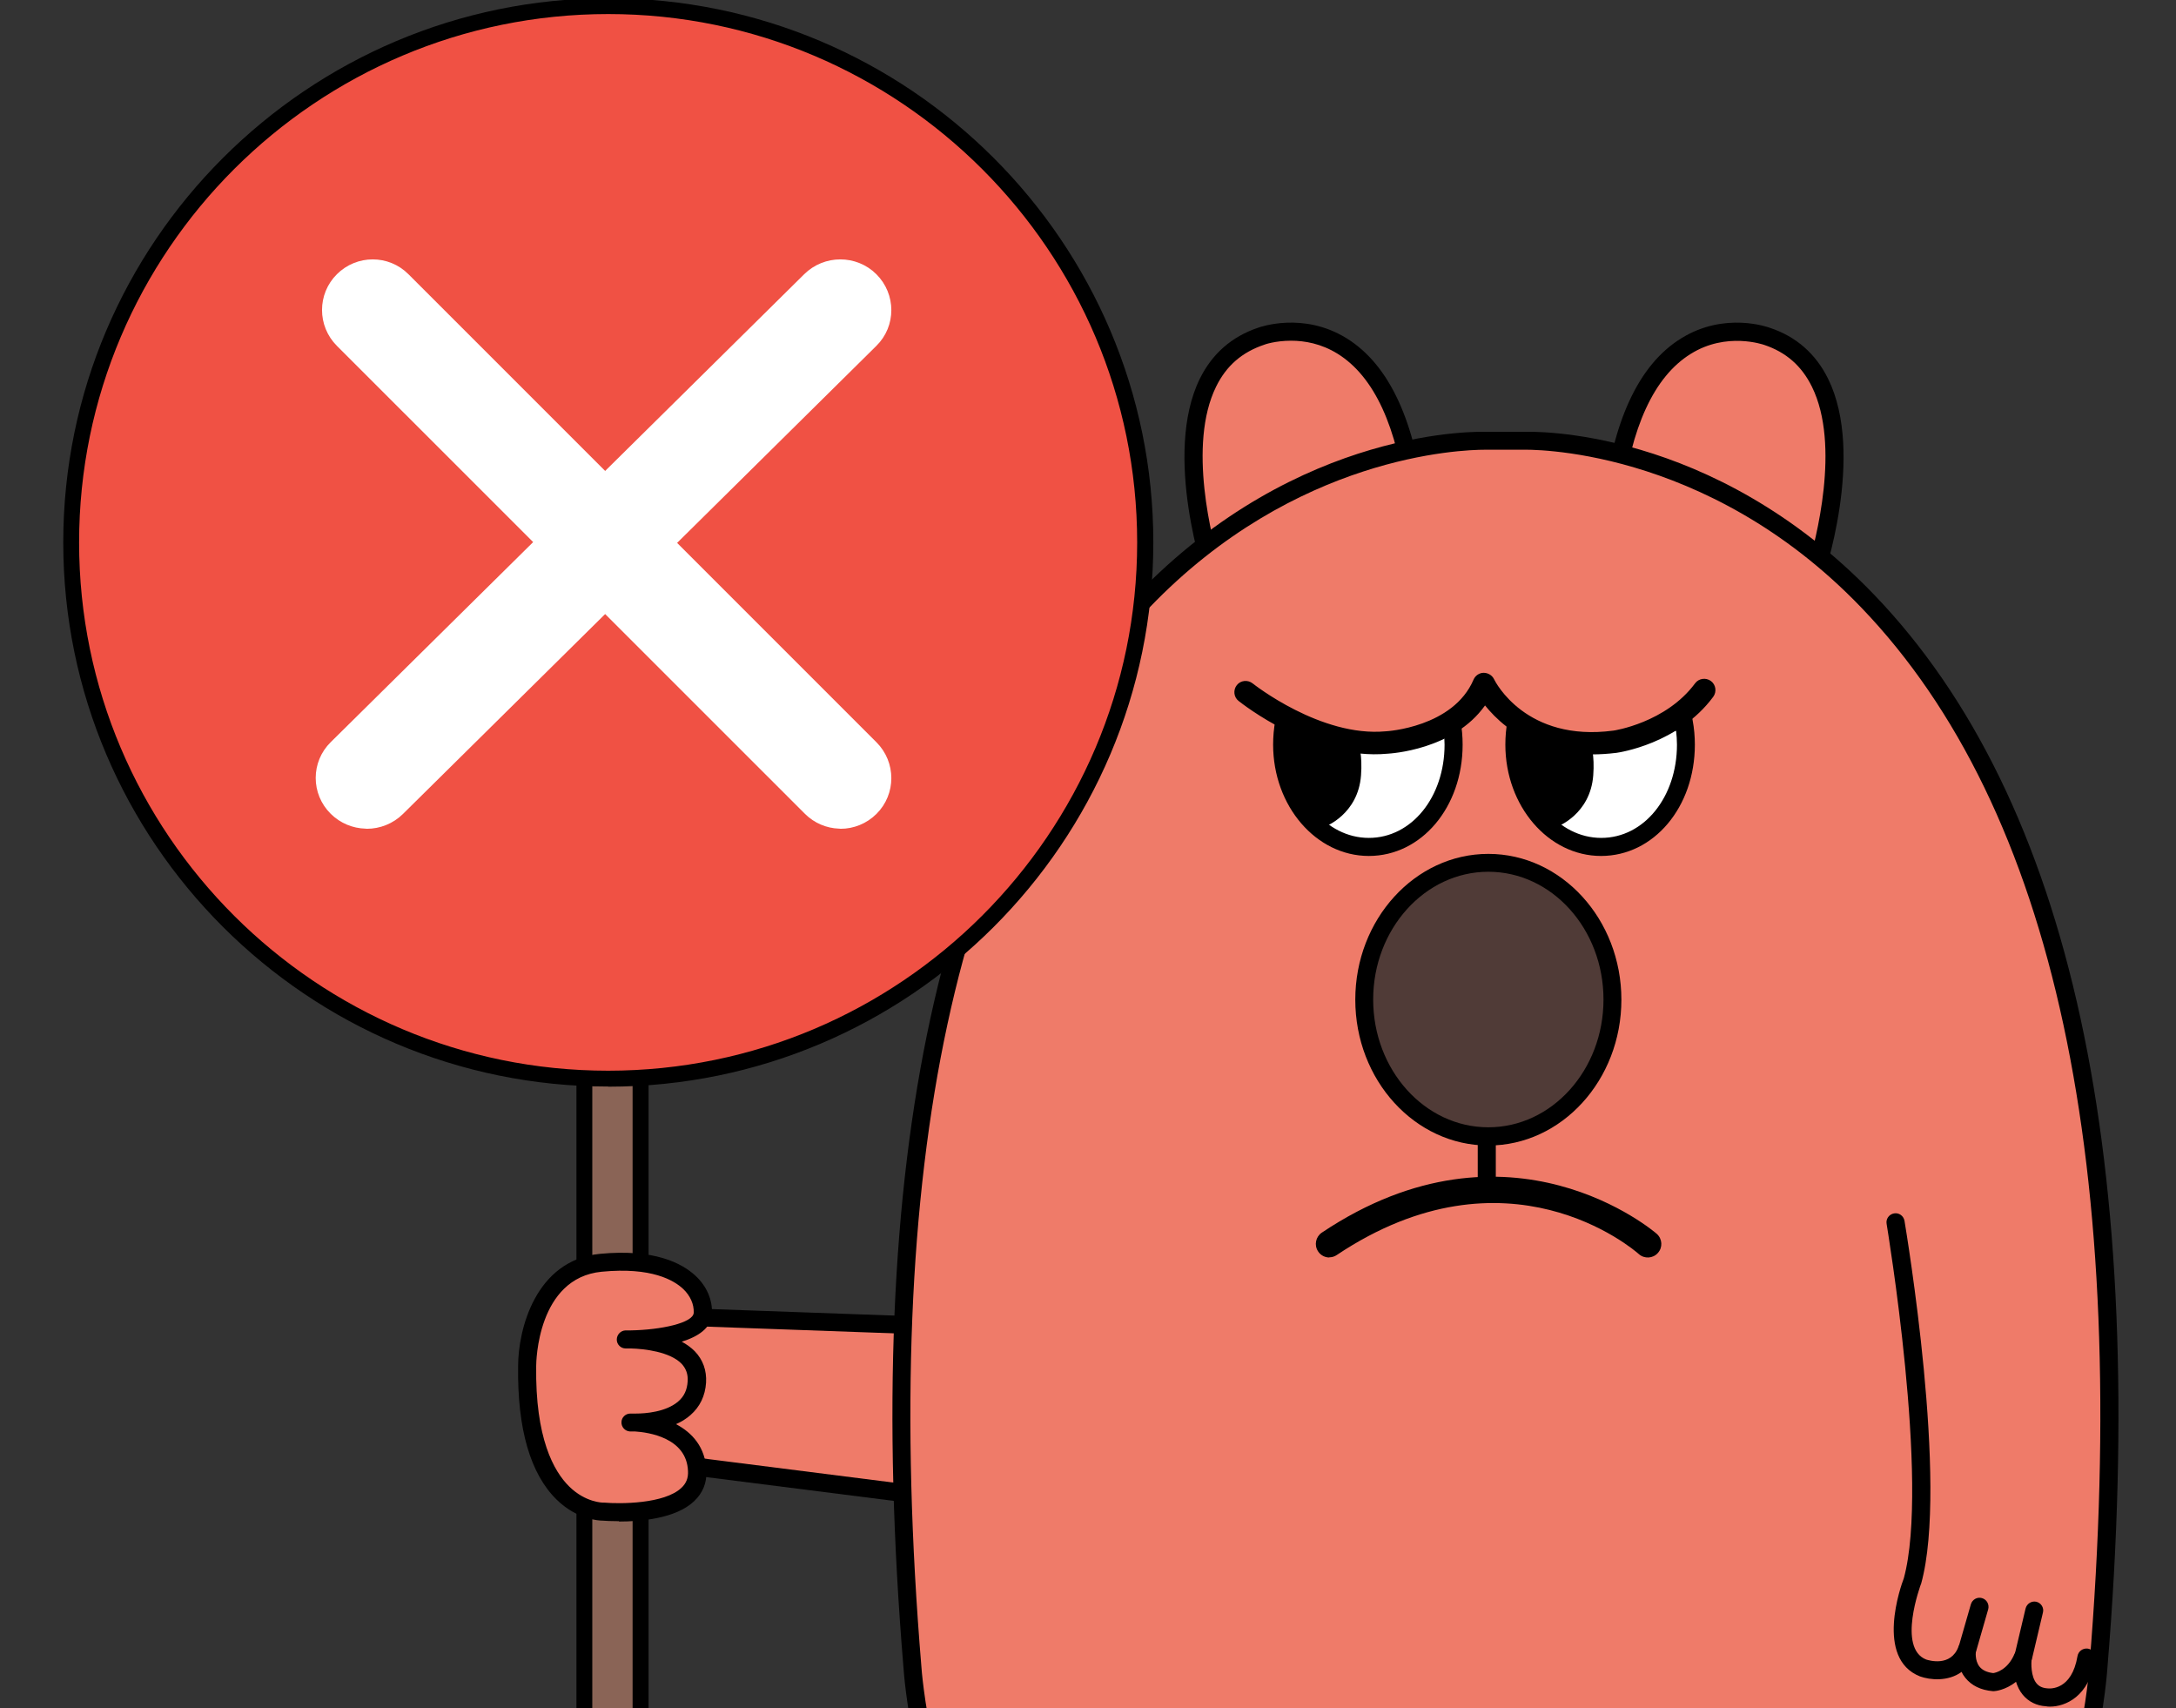 <svg width="344" height="270" viewBox="0 0 344 270" fill="none" xmlns="http://www.w3.org/2000/svg">
<rect x="0" y="0" width="344" height="270" fill="#333333" stroke="none"/>
<g clip-path="url(#clip0_4758_34845)">
<g clip-path="url(#clip1_4758_34845)">
<path d="M194.566 211.248L91.705 207.571L93.023 229.66L198.575 243.051L194.566 211.248Z" fill="#EF7B69"/>
<path d="M198.575 244.478C198.575 244.478 198.466 244.478 198.383 244.478L92.831 231.087C92.144 231.005 91.623 230.456 91.595 229.77L90.25 207.681C90.25 207.269 90.36 206.885 90.662 206.611C90.964 206.337 91.293 206.172 91.733 206.172L194.594 209.849C195.28 209.849 195.857 210.398 195.967 211.084L199.976 242.886C200.031 243.325 199.893 243.764 199.564 244.066C199.289 244.341 198.932 244.478 198.548 244.478H198.575ZM94.396 228.398L196.955 241.405L193.303 212.62L93.215 209.026L94.396 228.371V228.398Z" fill="black"/>
<path d="M155.245 247.743C154.614 247.743 154.009 247.304 153.872 246.645L152.115 239.209C151.923 238.441 152.417 237.672 153.158 237.508C153.927 237.343 154.696 237.809 154.861 238.578L156.618 246.014C156.81 246.782 156.316 247.551 155.575 247.715C155.465 247.715 155.355 247.743 155.245 247.743Z" fill="black"/>
<path d="M192.068 91.776C192.068 91.776 180.809 59.342 199.344 53.141C199.344 53.141 220.103 45.403 223.865 80.498L192.068 91.748V91.776Z" fill="#EF7B69"/>
<path d="M191.189 93.587L190.722 92.242C190.448 91.419 183.775 71.882 189.679 59.863C191.628 55.912 194.731 53.195 198.905 51.796C199.152 51.714 206.017 49.217 212.882 53.47C219.664 57.668 223.81 66.696 225.293 80.361L225.403 81.486L191.189 93.587ZM204.095 53.854C201.623 53.854 199.893 54.458 199.866 54.485C196.351 55.665 193.88 57.805 192.26 61.098C187.702 70.345 191.628 85.355 193.001 89.937L222.355 79.537C220.9 67.464 217.247 59.506 211.454 55.912C208.845 54.293 206.209 53.854 204.122 53.854H204.095Z" fill="black"/>
<path d="M286.609 91.776C286.609 91.776 297.867 59.342 279.332 53.141C279.332 53.141 258.573 45.403 254.811 80.498L286.609 91.748V91.776Z" fill="#EF7B69"/>
<path d="M287.488 93.587L253.274 81.486L253.384 80.361C254.839 66.696 259.013 57.641 265.795 53.47C272.66 49.217 279.524 51.714 279.827 51.824C283.945 53.196 287.048 55.912 288.998 59.864C294.929 71.882 288.256 91.419 287.954 92.242L287.488 93.587ZM256.349 79.565L285.703 89.965C287.076 85.382 291.002 70.373 286.444 61.126C284.824 57.833 282.353 55.665 278.893 54.513C278.783 54.485 272.934 52.4 267.278 55.94C261.484 59.534 257.832 67.492 256.377 79.565H256.349Z" fill="black"/>
<path d="M249.814 350.587C326.562 346.279 331.724 263.549 331.724 263.549C348.227 65.104 240.807 69.687 240.807 69.687H235.206C235.206 69.687 127.786 65.104 144.261 263.576C144.261 263.576 149.424 346.307 226.172 350.615H249.841L249.814 350.587Z" fill="#EF7B69"/>
<path d="M249.869 352.015H226.172C185.78 349.737 165.268 325.81 155.163 306.108C144.262 284.869 142.889 264.509 142.834 263.659C136.161 183.48 148.573 126.405 179.711 94.026C205.385 67.3 234.08 68.205 235.261 68.26H240.807C241.961 68.205 270.628 67.3 296.302 94.026C327.413 126.405 339.824 183.48 333.152 263.686C333.097 264.509 331.724 284.869 320.823 306.108C310.718 325.81 290.206 349.737 249.896 352.015H249.869ZM234.739 71.086C231.032 71.086 204.781 71.964 181.688 96.056C151.209 127.832 139.072 184.138 145.662 263.439C145.662 263.659 147.09 284.183 157.744 304.9C171.94 332.532 195.006 347.432 226.254 349.188H249.786C281.007 347.432 304.045 332.532 318.242 304.9C328.896 284.183 330.296 263.686 330.296 263.466C336.886 184.138 324.777 127.832 294.27 96.056C269.502 70.236 241.082 71.086 240.835 71.086H235.178C235.178 71.086 235.013 71.086 234.739 71.086Z" fill="black"/>
<path d="M210.163 198.763C209.477 198.763 208.79 198.434 208.378 197.802C207.719 196.815 207.994 195.498 208.955 194.839C238.72 174.918 261.704 194.839 261.923 195.031C262.802 195.827 262.884 197.171 262.088 198.049C261.319 198.928 259.946 199.01 259.068 198.214C258.244 197.473 238.281 180.351 211.316 198.379C210.959 198.626 210.548 198.735 210.136 198.735L210.163 198.763Z" fill="black"/>
<path d="M236.469 172.75H233.613V189.132H236.469V172.75Z" fill="black"/>
<path d="M235.288 179.638C246.116 179.638 254.894 169.957 254.894 158.015C254.894 146.073 246.116 136.393 235.288 136.393C224.46 136.393 215.682 146.073 215.682 158.015C215.682 169.957 224.46 179.638 235.288 179.638Z" fill="#503B37"/>
<path d="M235.288 181.065C223.673 181.065 214.255 170.72 214.255 158.015C214.255 145.311 223.7 134.966 235.288 134.966C246.876 134.966 256.322 145.311 256.322 158.015C256.322 170.72 246.876 181.065 235.288 181.065ZM235.288 137.792C225.266 137.792 217.083 146.847 217.083 157.988C217.083 169.128 225.238 178.183 235.288 178.183C245.338 178.183 253.493 169.128 253.493 157.988C253.493 146.847 245.338 137.792 235.288 137.792Z" fill="black"/>
<path d="M324.118 269.75C323.871 269.75 323.651 269.75 323.431 269.695C321.976 269.613 320.685 268.981 319.779 267.884C319.258 267.253 318.928 266.539 318.708 265.826C317.033 267.17 315.358 267.308 315.249 267.308C315.194 267.308 315.111 267.308 315.029 267.308C313.134 267.143 311.679 266.429 310.69 265.195C310.443 264.893 310.251 264.591 310.114 264.262C307.972 265.826 305.116 265.551 303.524 264.975C296.384 262.149 300.531 250.597 300.97 249.472C305.089 234.38 298.306 193.851 298.251 193.44C298.114 192.671 298.636 191.931 299.432 191.793C300.201 191.656 300.942 192.178 301.08 192.973C301.354 194.675 308.054 234.654 303.716 250.295C303.716 250.35 303.688 250.377 303.661 250.432C303.633 250.542 299.899 260.503 304.512 262.314C304.869 262.423 308.411 263.548 309.619 260.256C309.867 259.57 310.608 259.185 311.322 259.377C312.036 259.57 312.475 260.256 312.365 260.969C312.365 260.969 312.146 262.451 312.942 263.439C313.381 263.987 314.123 264.344 315.111 264.454C315.523 264.399 317.39 263.96 318.461 261.435C318.736 260.777 319.45 260.42 320.164 260.612C320.85 260.804 321.289 261.463 321.18 262.176C321.097 262.89 321.042 264.975 321.949 266.073C322.36 266.567 322.91 266.814 323.678 266.869C324.145 266.923 327.523 267.143 328.429 261.765C328.566 260.996 329.28 260.475 330.076 260.585C330.845 260.722 331.367 261.435 331.257 262.231C330.269 268.241 326.452 269.75 324.09 269.75H324.118Z" fill="black"/>
<path d="M310.992 262.176C310.992 262.176 310.718 262.176 310.608 262.121C309.839 261.902 309.427 261.106 309.619 260.365L311.569 253.587C311.789 252.819 312.585 252.38 313.326 252.599C314.095 252.819 314.507 253.615 314.315 254.356L312.365 261.133C312.173 261.764 311.624 262.176 310.992 262.176Z" fill="black"/>
<path d="M319.834 263.412C319.834 263.412 319.615 263.412 319.505 263.384C318.736 263.192 318.269 262.424 318.461 261.683L320.219 254.247C320.411 253.478 321.18 253.012 321.921 253.177C322.69 253.369 323.157 254.137 322.965 254.878L321.207 262.314C321.042 262.973 320.466 263.412 319.834 263.412Z" fill="black"/>
<path d="M266.179 114.084C266.399 115.264 266.509 116.471 266.509 117.706C266.509 126.816 260.605 133.868 253.109 133.868C245.613 133.868 239.407 126.816 239.407 117.706C239.407 116.444 239.544 115.236 239.736 114.084H266.152H266.179Z" fill="white"/>
<path d="M253.109 135.295C244.761 135.295 237.979 127.392 237.979 117.706C237.979 116.416 238.089 115.127 238.336 113.81L238.556 112.657H267.36L267.58 113.81C267.827 115.127 267.937 116.416 267.937 117.706C267.937 127.584 261.429 135.295 253.109 135.295ZM240.972 115.511C240.89 116.252 240.835 116.993 240.835 117.706C240.835 125.828 246.354 132.441 253.136 132.441C259.919 132.441 265.108 125.966 265.108 117.706C265.108 116.993 265.054 116.252 264.971 115.511H240.999H240.972Z" fill="black"/>
<path d="M249.841 114.358C249.841 114.358 252.34 116.389 251.873 122.563C251.406 128.737 246.189 130.658 246.189 130.658C246.189 130.658 238.446 128.353 239.901 114.605L249.841 114.386V114.358Z" fill="black"/>
<path d="M229.439 114.084C229.659 115.264 229.769 116.471 229.769 117.706C229.769 126.816 223.865 133.868 216.369 133.868C208.872 133.868 202.667 126.816 202.667 117.706C202.667 116.444 202.804 115.236 202.996 114.084H229.412H229.439Z" fill="white"/>
<path d="M216.396 135.295C208.049 135.295 201.266 127.392 201.266 117.706C201.266 116.444 201.376 115.127 201.623 113.81L201.843 112.657H230.647L230.867 113.81C231.114 115.127 231.224 116.416 231.224 117.706C231.224 127.584 224.716 135.295 216.396 135.295ZM204.232 115.511C204.15 116.252 204.095 116.993 204.095 117.706C204.095 125.828 209.614 132.441 216.396 132.441C223.179 132.441 228.368 125.966 228.368 117.706C228.368 116.993 228.313 116.252 228.231 115.511H204.259H204.232Z" fill="black"/>
<path d="M213.129 114.358C213.129 114.358 215.627 116.389 215.161 122.563C214.694 128.737 209.477 130.658 209.477 130.658C209.477 130.658 201.733 128.353 203.188 114.605L213.129 114.386V114.358Z" fill="black"/>
<path d="M273.044 104.096C273.044 104.096 259.369 128.709 234.821 109.007C234.821 109.007 209.724 129.67 196.653 105.852L208.955 96.001L266.756 97.839L273.017 104.123L273.044 104.096Z" fill="#EF7B69"/>
<path d="M196.955 109.391C196.955 109.391 208.131 118.364 219.279 117.349C219.279 117.349 230.95 116.8 234.656 108.102C234.656 108.102 240.011 119.27 255.361 117.239C255.361 117.239 264.34 116.032 269.474 109.089" fill="#EF7B69"/>
<path d="M251.763 119.242C245.311 119.242 240.89 116.937 238.144 114.825C236.688 113.7 235.59 112.52 234.766 111.504C229.769 118.556 219.801 119.105 219.334 119.133C207.692 120.23 196.296 111.175 195.802 110.791C195.033 110.187 194.923 109.062 195.527 108.294C196.132 107.526 197.257 107.416 198.026 108.02C198.136 108.102 208.79 116.553 219.06 115.593C219.252 115.593 229.741 114.962 232.954 107.416C233.229 106.785 233.86 106.346 234.547 106.346C235.233 106.346 235.892 106.73 236.194 107.361C236.386 107.773 241.247 117.322 255.058 115.483C255.141 115.483 263.351 114.248 267.964 108.02C268.541 107.224 269.667 107.059 270.463 107.635C271.259 108.212 271.424 109.337 270.847 110.132C265.328 117.596 255.937 118.941 255.553 118.995C254.207 119.16 252.917 119.242 251.708 119.242H251.763Z" fill="black"/>
</g>
<path d="M101.271 120.389H92.394V394.822H101.271V120.389Z" fill="#8A6456"/>
<path d="M102.535 396.06H91.129V119.15H102.535V396.084V396.06ZM93.634 393.559H100.006V121.651H93.634V393.559Z" fill="black"/>
<path d="M96.163 170.502C143.052 170.502 181.062 132.554 181.062 85.742C181.062 38.93 143.052 0.981 96.163 0.981C49.275 0.981 11.265 38.93 11.265 85.742C11.265 132.554 49.275 170.502 96.163 170.502Z" fill="#F05144"/>
<path d="M96.163 171.74C48.643 171.74 10 133.16 10 85.742C10 38.323 48.643 -0.281 96.163 -0.281C143.683 -0.281 182.327 38.299 182.327 85.742C182.327 133.184 143.683 171.764 96.163 171.764V171.74ZM96.163 2.22C50.03 2.22 12.505 39.683 12.505 85.742C12.505 131.8 50.03 169.239 96.139 169.239C142.249 169.239 179.773 131.776 179.773 85.742C179.773 39.707 142.273 2.22 96.163 2.22Z" fill="black"/>
<path d="M137.853 127.941C140.597 125.217 140.592 120.776 137.854 118.038L63.87 44.058C63.87 44.058 63.869 44.057 63.869 44.057C61.145 41.313 56.705 41.317 53.966 44.054C51.221 46.778 51.226 51.219 53.965 53.958L53.965 53.958L127.951 127.92C127.951 127.92 127.951 127.92 127.951 127.92C129.27 129.239 130.967 129.92 132.678 129.977C132.747 129.992 132.819 130 132.893 130C134.684 130 136.494 129.298 137.853 127.941ZM137.853 127.941C137.852 127.941 137.851 127.942 137.851 127.943L137.146 127.233L137.854 127.94C137.853 127.94 137.853 127.94 137.853 127.941Z" fill="white" stroke="white" stroke-width="2" stroke-linejoin="round"/>
<path d="M63.003 127.944L63.003 127.944L137.833 53.965C137.833 53.964 137.834 53.964 137.834 53.964C140.616 51.236 140.584 46.79 137.839 44.054C135.089 41.314 130.608 41.318 127.843 44.051C127.843 44.051 127.842 44.051 127.842 44.051L52.993 118.011C52.992 118.012 52.991 118.012 52.991 118.013C50.213 120.738 50.218 125.185 52.99 127.924C54.329 129.248 56.051 129.926 57.784 129.977C57.852 129.992 57.923 130 57.996 130C59.803 130 61.63 129.301 63.003 127.944Z" fill="white" stroke="white" stroke-width="2" stroke-linejoin="round"/>
<path d="M83.337 215.912C83.337 215.912 83.337 200.71 94.98 199.613C106.622 198.515 111.29 203.317 111.098 207.57C110.933 211.824 98.934 211.741 98.934 211.741C98.934 211.741 110.604 211.302 110.164 218.464C109.698 225.598 99.675 224.857 99.675 224.857C99.675 224.857 109.917 224.748 110.192 232.513C110.466 240.279 95.391 238.961 95.391 238.961C95.391 238.961 83.007 239.455 83.337 215.94V215.912Z" fill="#EF7B69"/>
<path d="M97.835 240.444C96.545 240.444 95.611 240.389 95.337 240.361C94.678 240.361 91.245 240.197 88.005 237.041C83.831 232.953 81.772 225.846 81.909 215.912C81.909 210.205 84.628 199.174 94.842 198.186C103.41 197.363 107.803 199.641 109.972 201.671C111.73 203.318 112.636 205.431 112.553 207.626C112.471 209.931 110.329 211.275 107.775 212.071C108.544 212.483 109.231 212.976 109.835 213.58C111.125 214.925 111.73 216.598 111.62 218.547C111.482 220.632 110.659 222.361 109.148 223.678C108.462 224.282 107.693 224.748 106.869 225.105C109.423 226.449 111.537 228.754 111.675 232.486C111.757 234.379 111.098 235.998 109.725 237.288C106.814 240.059 101.185 240.498 97.863 240.498L97.835 240.444ZM95.391 237.508C95.391 237.508 95.474 237.508 95.529 237.508C98 237.727 105.03 237.727 107.721 235.175C108.489 234.462 108.819 233.611 108.764 232.541C108.572 227.218 102.448 226.394 100.362 226.257C99.895 226.257 99.62 226.257 99.565 226.257C98.796 226.202 98.22 225.544 98.247 224.803C98.247 224.035 98.906 223.431 99.648 223.431C99.922 223.431 100.224 223.431 100.554 223.431C102.037 223.431 105.304 223.184 107.226 221.51C108.16 220.714 108.627 219.672 108.709 218.355C108.791 217.23 108.462 216.324 107.748 215.556C105.908 213.662 101.872 213.196 99.73 213.141C99.4 213.141 99.099 213.141 98.906 213.141C98.137 213.141 97.506 212.51 97.506 211.742C97.506 210.973 98.11 210.315 98.879 210.287C98.934 210.287 99.208 210.287 99.675 210.287C104.508 210.205 109.615 209.107 109.67 207.488C109.725 206.144 109.121 204.799 107.995 203.729C106.567 202.385 103.025 200.244 95.117 201.013C84.93 202.001 84.765 215.336 84.765 215.912C84.6 227.3 87.538 232.568 90.01 234.983C92.618 237.535 95.364 237.508 95.337 237.508C95.337 237.508 95.364 237.508 95.391 237.508Z" fill="black"/>
</g>
<defs>
<clipPath id="clip0_4758_34845">
<rect width="344" height="270" fill="white"/>
</clipPath>
<clipPath id="clip1_4758_34845">
<rect width="256" height="345" fill="white" transform="translate(78.909 51)"/>
</clipPath>
</defs>
</svg>
